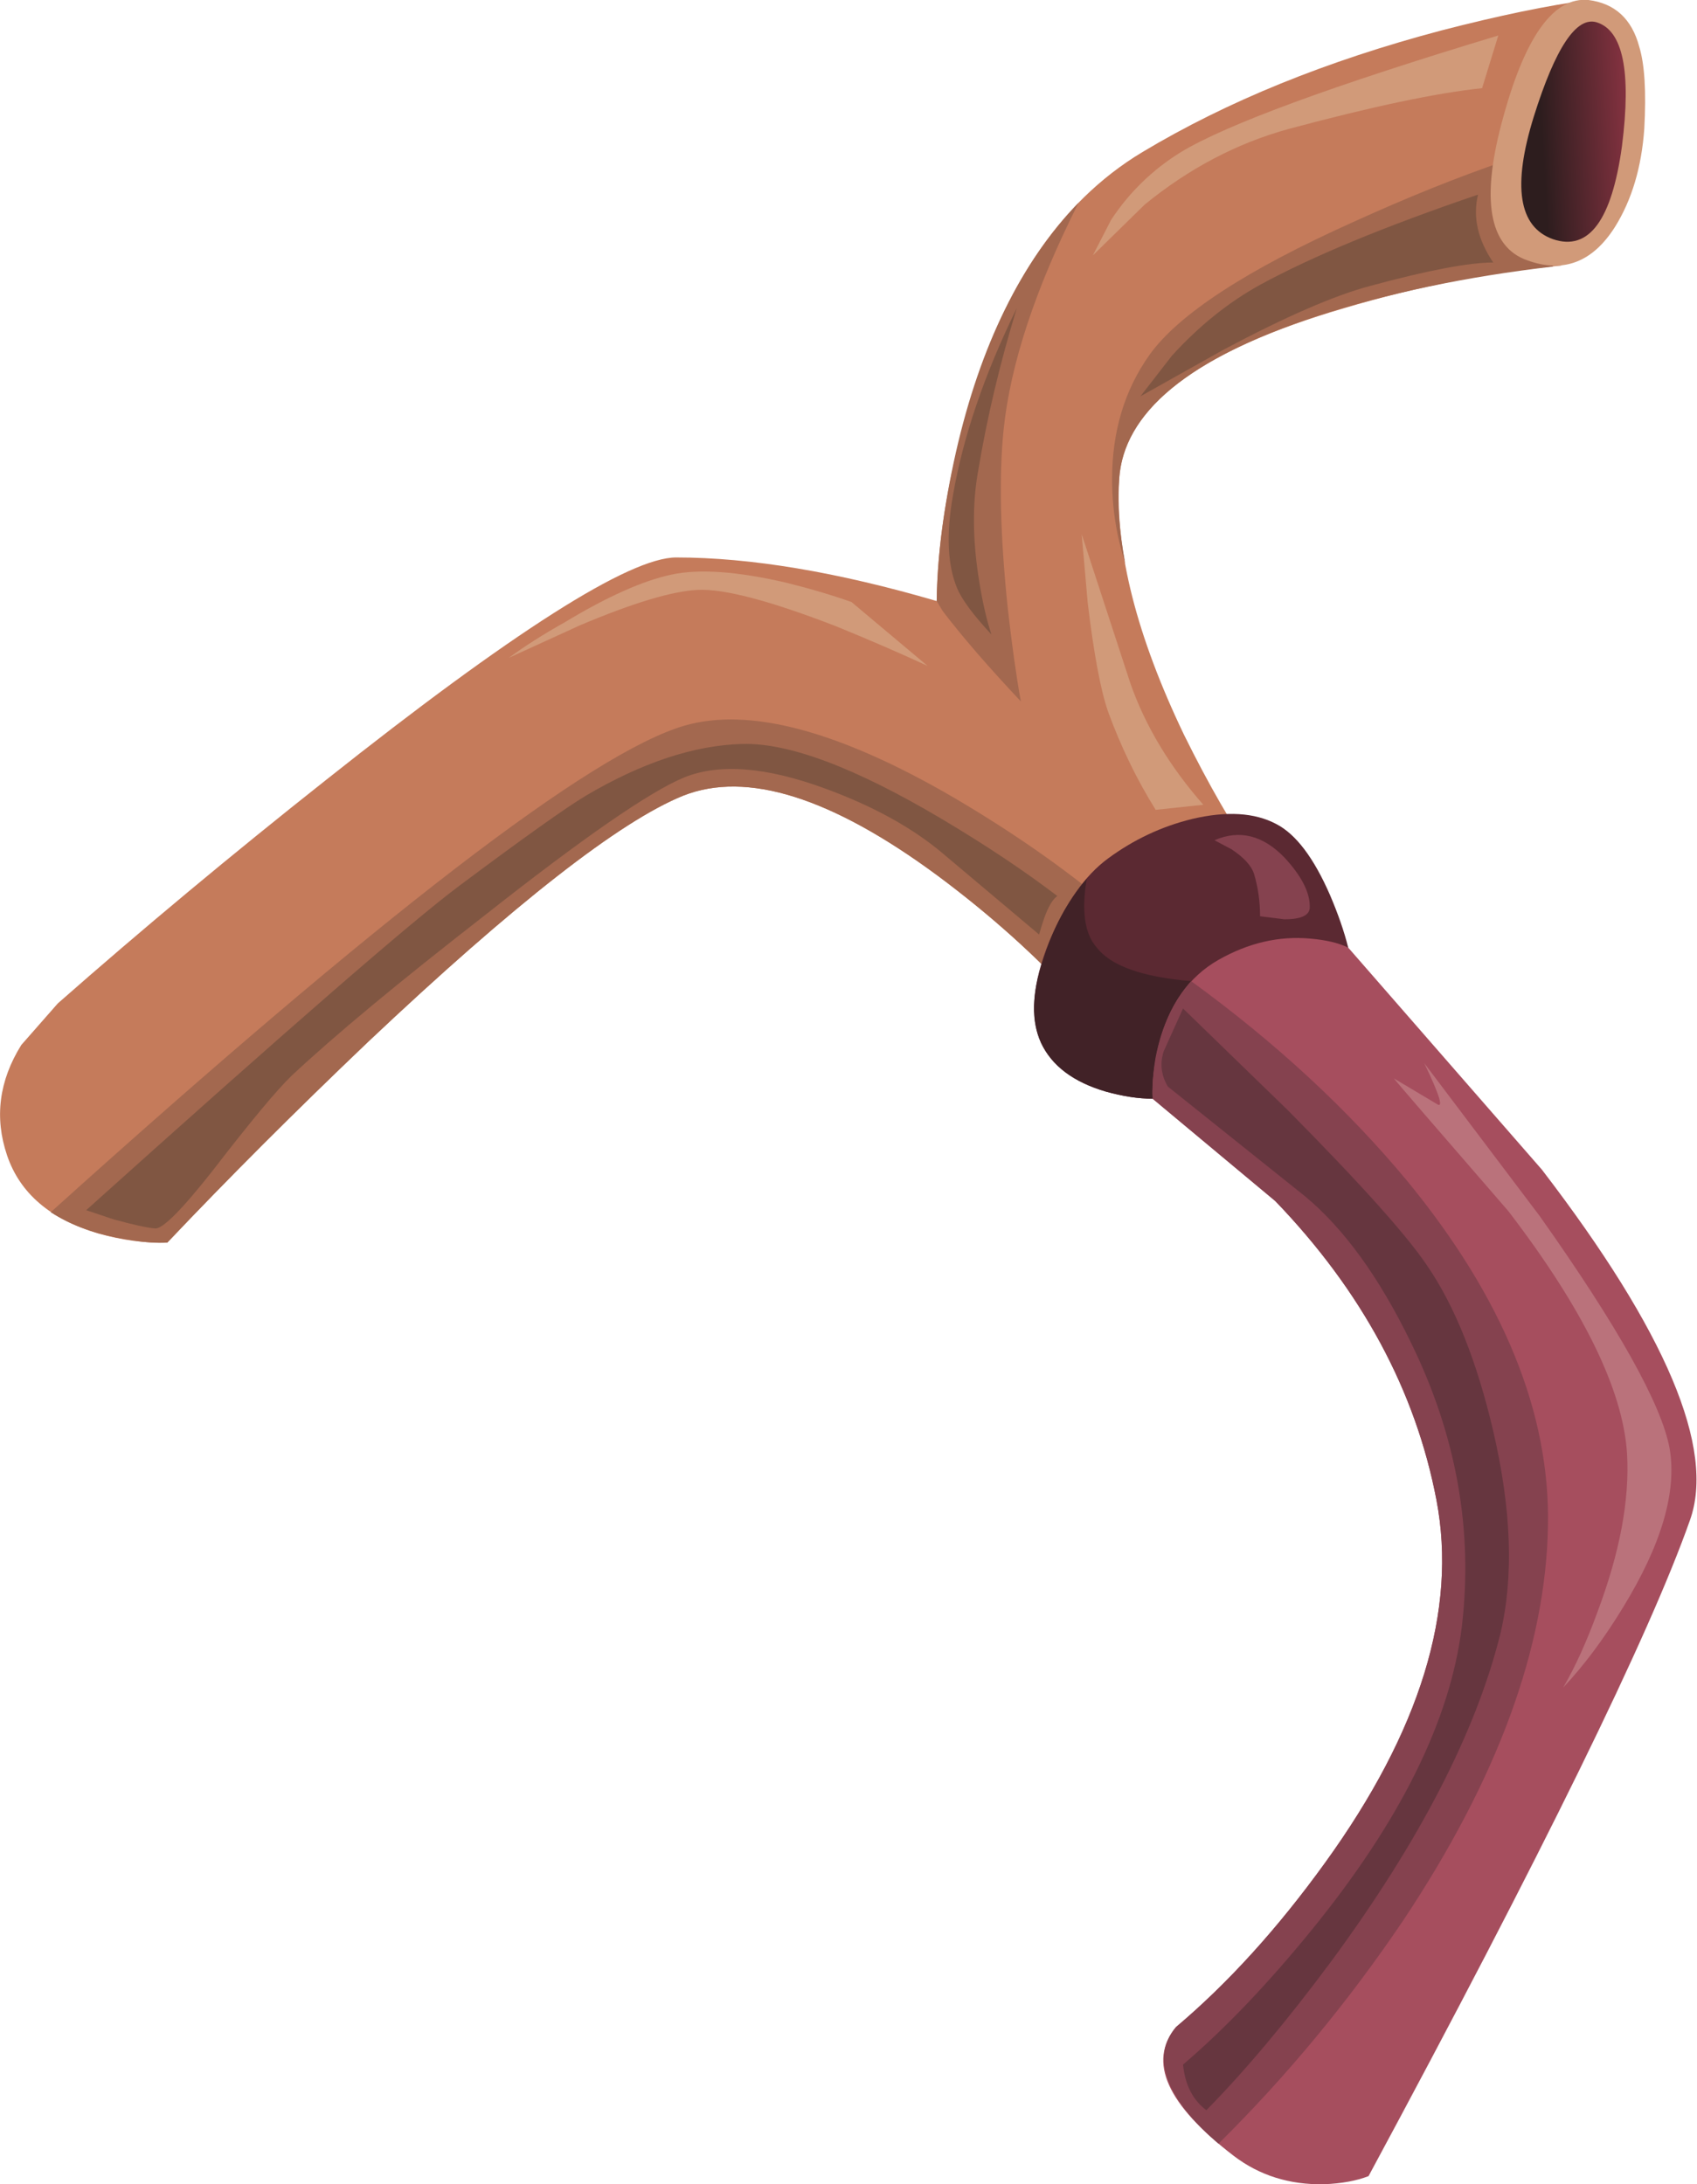 <?xml version="1.0" encoding="iso-8859-1"?>
<!-- Generator: Adobe Illustrator 15.1.0, SVG Export Plug-In . SVG Version: 6.00 Build 0)  -->
<!DOCTYPE svg PUBLIC "-//W3C//DTD SVG 1.1//EN" "http://www.w3.org/Graphics/SVG/1.1/DTD/svg11.dtd">
<svg version="1.1" id="Isolation_Mode" xmlns="http://www.w3.org/2000/svg" xmlns:xlink="http://www.w3.org/1999/xlink" x="0px"
	 y="0px" width="83.7px" height="107.75px" viewBox="0 0 83.7 107.75" style="enable-background:new 0 0 83.7 107.75;"
	 xml:space="preserve">
<g>
	<path style="fill-rule:evenodd;clip-rule:evenodd;fill:#C57B5B;" d="M78.35,0c0.667,3.4,0.834,6.1,0.5,8.1
		c-0.333,2-0.949,3.667-1.85,5c-3.533,0.333-7.1,1.033-10.7,2.1c-7.2,2.1-10.899,4.917-11.1,8.45s0.866,7.733,3.2,12.6
		C59.6,38.683,60.8,40.767,62,42.5c-0.467-0.033-1.083,0.033-1.85,0.2c-1.5,0.4-2.934,1.167-4.301,2.3
		c-0.533,0.467-1.133,1.333-1.8,2.6c-0.366,0.667-0.666,1.267-0.899,1.8c-2-2.2-4.301-4.267-6.9-6.2
		c-5.233-3.867-9.417-5.184-12.55-3.95c-3.133,1.267-8.317,5.317-15.55,12.15c-3.6,3.433-6.9,6.734-9.9,9.9
		c-1.067,0.033-2.2-0.116-3.4-0.45C2.483,60.15,0.983,58.866,0.35,57s-0.4-3.683,0.7-5.45l1.8-2.05c4.167-3.667,8.566-7.333,13.2-11
		c9.233-7.333,15-11,17.3-11c3.667,0,7.95,0.717,12.85,2.15c0.033-2.7,0.483-5.633,1.35-8.8c1.7-6.4,4.634-10.85,8.8-13.35
		C60.517,5,65.434,3,71.1,1.5C73.934,0.767,76.35,0.267,78.35,0z"/>
	<g>
		<path style="fill-rule:evenodd;clip-rule:evenodd;fill:#A3684F;" d="M50.35,34.6c-1.6-1.7-2.883-3.184-3.85-4.45l-0.3-0.5
			c0.033-2.233,0.35-4.683,0.95-7.35c1.199-5.267,3.216-9.367,6.05-12.3c-2.134,4.233-3.367,7.967-3.7,11.2
			c-0.233,2.3-0.167,5.216,0.2,8.75C49.9,31.75,50.116,33.3,50.35,34.6z"/>
		<path style="fill-rule:evenodd;clip-rule:evenodd;fill:#A3684F;" d="M47.05,39.35c2.834,1.667,5.351,3.417,7.55,5.25v2.05
			c-0.533,0.867-1.017,1.783-1.449,2.75c-2-2.2-4.301-4.267-6.9-6.2c-5.233-3.867-9.417-5.184-12.55-3.95
			c-3.133,1.267-8.317,5.317-15.55,12.15c-3.6,3.433-6.9,6.734-9.9,9.9c-0.533,0.033-1.183-0.017-1.95-0.149
			c-1.5-0.233-2.767-0.684-3.8-1.351c16.267-14.667,26.683-22.667,31.25-24C36.95,34.867,41.384,36.05,47.05,39.35z"/>
		<path style="fill-rule:evenodd;clip-rule:evenodd;fill:#805642;" d="M52.15,44.2c-0.233,0.167-0.45,0.533-0.65,1.1
			c-0.1,0.3-0.184,0.567-0.25,0.8l-4.75-4c-1.5-1.267-3.434-2.333-5.8-3.2c-2.9-1.066-5.217-1.25-6.95-0.55
			c-1.7,0.7-5,2.983-9.9,6.85c-4.2,3.267-7.35,5.883-9.45,7.85c-0.733,0.7-2.05,2.283-3.95,4.75c-1.5,1.9-2.434,2.834-2.8,2.8
			c-0.4-0.033-1.083-0.183-2.05-0.449L4.25,59.7c9.9-8.9,16.033-14.233,18.4-16c3.167-2.367,5.25-3.85,6.25-4.45
			c2.767-1.633,5.333-2.483,7.7-2.55c2.3-0.067,5.583,1.167,9.85,3.7C48.583,41.667,50.483,42.933,52.15,44.2z"/>
		<path style="fill-rule:evenodd;clip-rule:evenodd;fill:#A3684F;" d="M56.7,17.5c1.434-2,4.783-4.183,10.05-6.55
			c2.634-1.2,5.116-2.2,7.45-3l2.399,5.2c-4.3,0.5-8.183,1.317-11.649,2.45c-6.3,2.066-9.55,4.75-9.75,8.05
			c-0.101,1.167,0,2.55,0.3,4.15c-0.434-1.367-0.65-2.75-0.65-4.15C54.85,21.283,55.467,19.233,56.7,17.5z"/>
	</g>
	<path style="fill-rule:evenodd;clip-rule:evenodd;fill:#D19A79;" d="M78.35,0c1.301,0.167,2.134,0.933,2.5,2.3
		c0.267,0.867,0.351,2.217,0.25,4.05c-0.133,1.9-0.616,3.517-1.449,4.85c-1.101,1.733-2.534,2.283-4.301,1.65
		c-1.933-0.667-2.333-3.033-1.199-7.1C75.25,1.75,76.65-0.167,78.35,0z"/>
	
		<linearGradient id="SVGID_1_" gradientUnits="userSpaceOnUse" x1="-80.025" y1="-10.807" x2="-75.518" y2="-10.807" gradientTransform="matrix(-0.999 0.056 -0.056 -0.999 -5.730614e-004 -2.340376e-004)">
		<stop  offset="0" style="stop-color:#893342"/>
		<stop  offset="1" style="stop-color:#2D1D1E"/>
	</linearGradient>
	<path style="fill-rule:evenodd;clip-rule:evenodd;fill:url(#SVGID_1_);" d="M78.75,1.1c1.3,0.4,1.717,2.433,1.25,6.1
		c-0.5,3.667-1.634,5.2-3.4,4.6c-1.699-0.6-2.017-2.617-0.949-6.05C76.717,2.35,77.75,0.8,78.75,1.1z"/>
	<path style="fill-rule:evenodd;clip-rule:evenodd;fill:#D19A79;" d="M73.9,1.75L73.1,4.35c-2.233,0.233-5.399,0.9-9.5,2
		c-2.566,0.7-4.949,1.95-7.149,3.75l-2.55,2.5l0.899-1.75c0.9-1.367,2.05-2.483,3.45-3.35C60.517,6.133,65.733,4.217,73.9,1.75z"/>
	<path style="fill-rule:evenodd;clip-rule:evenodd;fill:#D19A79;" d="M42,29.7l3.75,3.15c-1.366-0.633-2.866-1.283-4.5-1.95
		c-3.267-1.267-5.55-1.867-6.85-1.8c-1.267,0.066-3.2,0.65-5.8,1.75l-3.5,1.6c0.767-0.567,1.683-1.15,2.75-1.75
		c2.1-1.267,3.85-2.05,5.25-2.35c1.367-0.3,3.267-0.167,5.7,0.4C40,29.05,41.066,29.367,42,29.7z"/>
	<path style="fill-rule:evenodd;clip-rule:evenodd;fill:#D19A79;" d="M53.35,26.35l2.4,7.35c0.733,2.1,1.934,4.1,3.6,6L57,39.95
		c-0.934-1.5-1.717-3.117-2.35-4.85c-0.367-1.067-0.7-2.85-1-5.35L53.35,26.35z"/>
	<path style="fill-rule:evenodd;clip-rule:evenodd;fill:#805642;" d="M72.9,9.6c-0.267,1.1-0.017,2.217,0.75,3.35
		c-1.2,0-3.217,0.383-6.051,1.15c-1.767,0.467-4.183,1.517-7.25,3.15l-4.1,2.3l1.55-2c1.334-1.466,2.783-2.633,4.351-3.5
		C64.717,12.65,68.3,11.167,72.9,9.6z"/>
	<path style="fill-rule:evenodd;clip-rule:evenodd;fill:#805642;" d="M48.9,31.3c-0.9-0.966-1.467-1.733-1.7-2.3
		c-0.467-1.133-0.533-2.65-0.2-4.55c0.5-2.9,1.55-5.983,3.15-9.25c-0.834,2.733-1.467,5.4-1.9,8c-0.3,1.633-0.283,3.466,0.05,5.5
		C48.467,29.733,48.667,30.6,48.9,31.3z"/>
</g>
<g>
	<path style="fill-rule:evenodd;clip-rule:evenodd;fill:#5B2932;" d="M51.75,46.45c0.8-1.9,1.767-3.267,2.9-4.1
		c1.267-0.934,2.649-1.583,4.149-1.95c1.7-0.4,3.084-0.316,4.15,0.25c0.967,0.5,1.85,1.667,2.649,3.5c0.4,0.934,0.7,1.8,0.9,2.6
		l-9.65,7.45c-0.699,0-1.466-0.117-2.3-0.35c-1.6-0.467-2.666-1.267-3.2-2.4C50.783,50.183,50.917,48.517,51.75,46.45z"/>
	<path style="fill-rule:evenodd;clip-rule:evenodd;fill:#412227;" d="M54.1,46.75c0.7,0.9,2.25,1.45,4.65,1.65l0.3,1.15
		c0.2,0.934,0.334,1.8,0.4,2.6L56.85,54.2c-0.699,0-1.466-0.117-2.3-0.35c-1.6-0.467-2.666-1.267-3.2-2.4
		c-0.5-1.067-0.466-2.434,0.101-4.1c0.467-1.533,1.184-2.867,2.149-4C53.333,44.95,53.5,46.083,54.1,46.75z"/>
	<path style="fill-rule:evenodd;clip-rule:evenodd;fill:#A64E5E;" d="M66.5,46.75l9.55,10.95c6.134,8,8.566,13.767,7.3,17.3
		c-2,5.667-7.283,16.45-15.85,32.35c-0.6,0.233-1.333,0.367-2.2,0.4c-1.7,0.033-3.184-0.434-4.45-1.4
		c-3.3-2.533-4.25-4.649-2.85-6.35c2.566-2.167,5.017-4.866,7.35-8.1c4.7-6.5,6.534-12.467,5.5-17.9
		c-1.033-5.4-3.683-10.316-7.949-14.75L56.85,54.2c-0.033-0.8,0.067-1.684,0.301-2.65c0.5-1.966,1.483-3.367,2.949-4.2
		c1.467-0.833,2.967-1.184,4.5-1.05C65.4,46.367,66.033,46.517,66.5,46.75z"/>
	<g>
		<path style="fill-rule:evenodd;clip-rule:evenodd;fill:#85424F;" d="M76.35,75.25c-0.1,6-2.483,12.5-7.149,19.5
			c-2.7,4-5.733,7.667-9.101,11c-1.133-0.967-1.916-1.9-2.35-2.8c-0.533-1.134-0.45-2.117,0.25-2.95
			c2.566-2.167,5.017-4.866,7.35-8.1c4.7-6.5,6.534-12.467,5.5-17.9c-1.033-5.4-3.683-10.316-7.949-14.75L56.85,54.2
			c-0.033-0.567,0.017-1.25,0.15-2.05c0.3-1.533,0.884-2.783,1.75-3.75c4.167,3.033,7.717,6.317,10.65,9.85
			C74.134,64.017,76.45,69.684,76.35,75.25z"/>
	</g>
	<path style="fill-rule:evenodd;clip-rule:evenodd;fill:#66363F;" d="M64.35,59l-6.75-5.4c-0.333-0.567-0.399-1.15-0.199-1.75
		l0.949-2.1l5.15,5c3.6,3.634,5.9,6.2,6.9,7.7c1.366,2,2.449,4.717,3.25,8.149c0.899,3.867,1.017,7.2,0.35,10
		c-1.2,4.834-3.967,10.2-8.3,16.101c-2.2,2.967-4.267,5.434-6.2,7.399c-0.667-0.5-1.05-1.25-1.15-2.25
		c2.067-1.767,4.184-3.983,6.351-6.649c4.366-5.367,6.833-10.351,7.399-14.95c0.567-4.767-0.267-9.434-2.5-14
		C68.033,63.017,66.283,60.6,64.35,59z"/>
	<path style="fill-rule:evenodd;clip-rule:evenodd;fill:#BA727B;" d="M68.75,53.2l2.1,1.25c0.367,0.267,0.167-0.4-0.6-2l5.7,7.55
		c3.866,5.467,6,9.283,6.399,11.45c0.367,2.133-0.399,4.75-2.3,7.85c-0.934,1.533-1.916,2.851-2.95,3.95
		c0.601-1.033,1.167-2.283,1.7-3.75c1.101-2.934,1.584-5.533,1.45-7.8c-0.2-3.134-2.15-7.117-5.85-11.95
		C70.7,55.483,68.816,53.3,68.75,53.2z"/>
	<path style="fill-rule:evenodd;clip-rule:evenodd;fill:#85424F;" d="M59.9,41.45c1.233-0.534,2.383-0.25,3.449,0.85
		c0.867,0.934,1.284,1.767,1.25,2.5c-0.033,0.367-0.449,0.55-1.25,0.55L62.15,45.2c0-0.733-0.101-1.434-0.301-2.1
		c-0.133-0.4-0.5-0.8-1.1-1.2L59.9,41.45z"/>
</g>
</svg>
